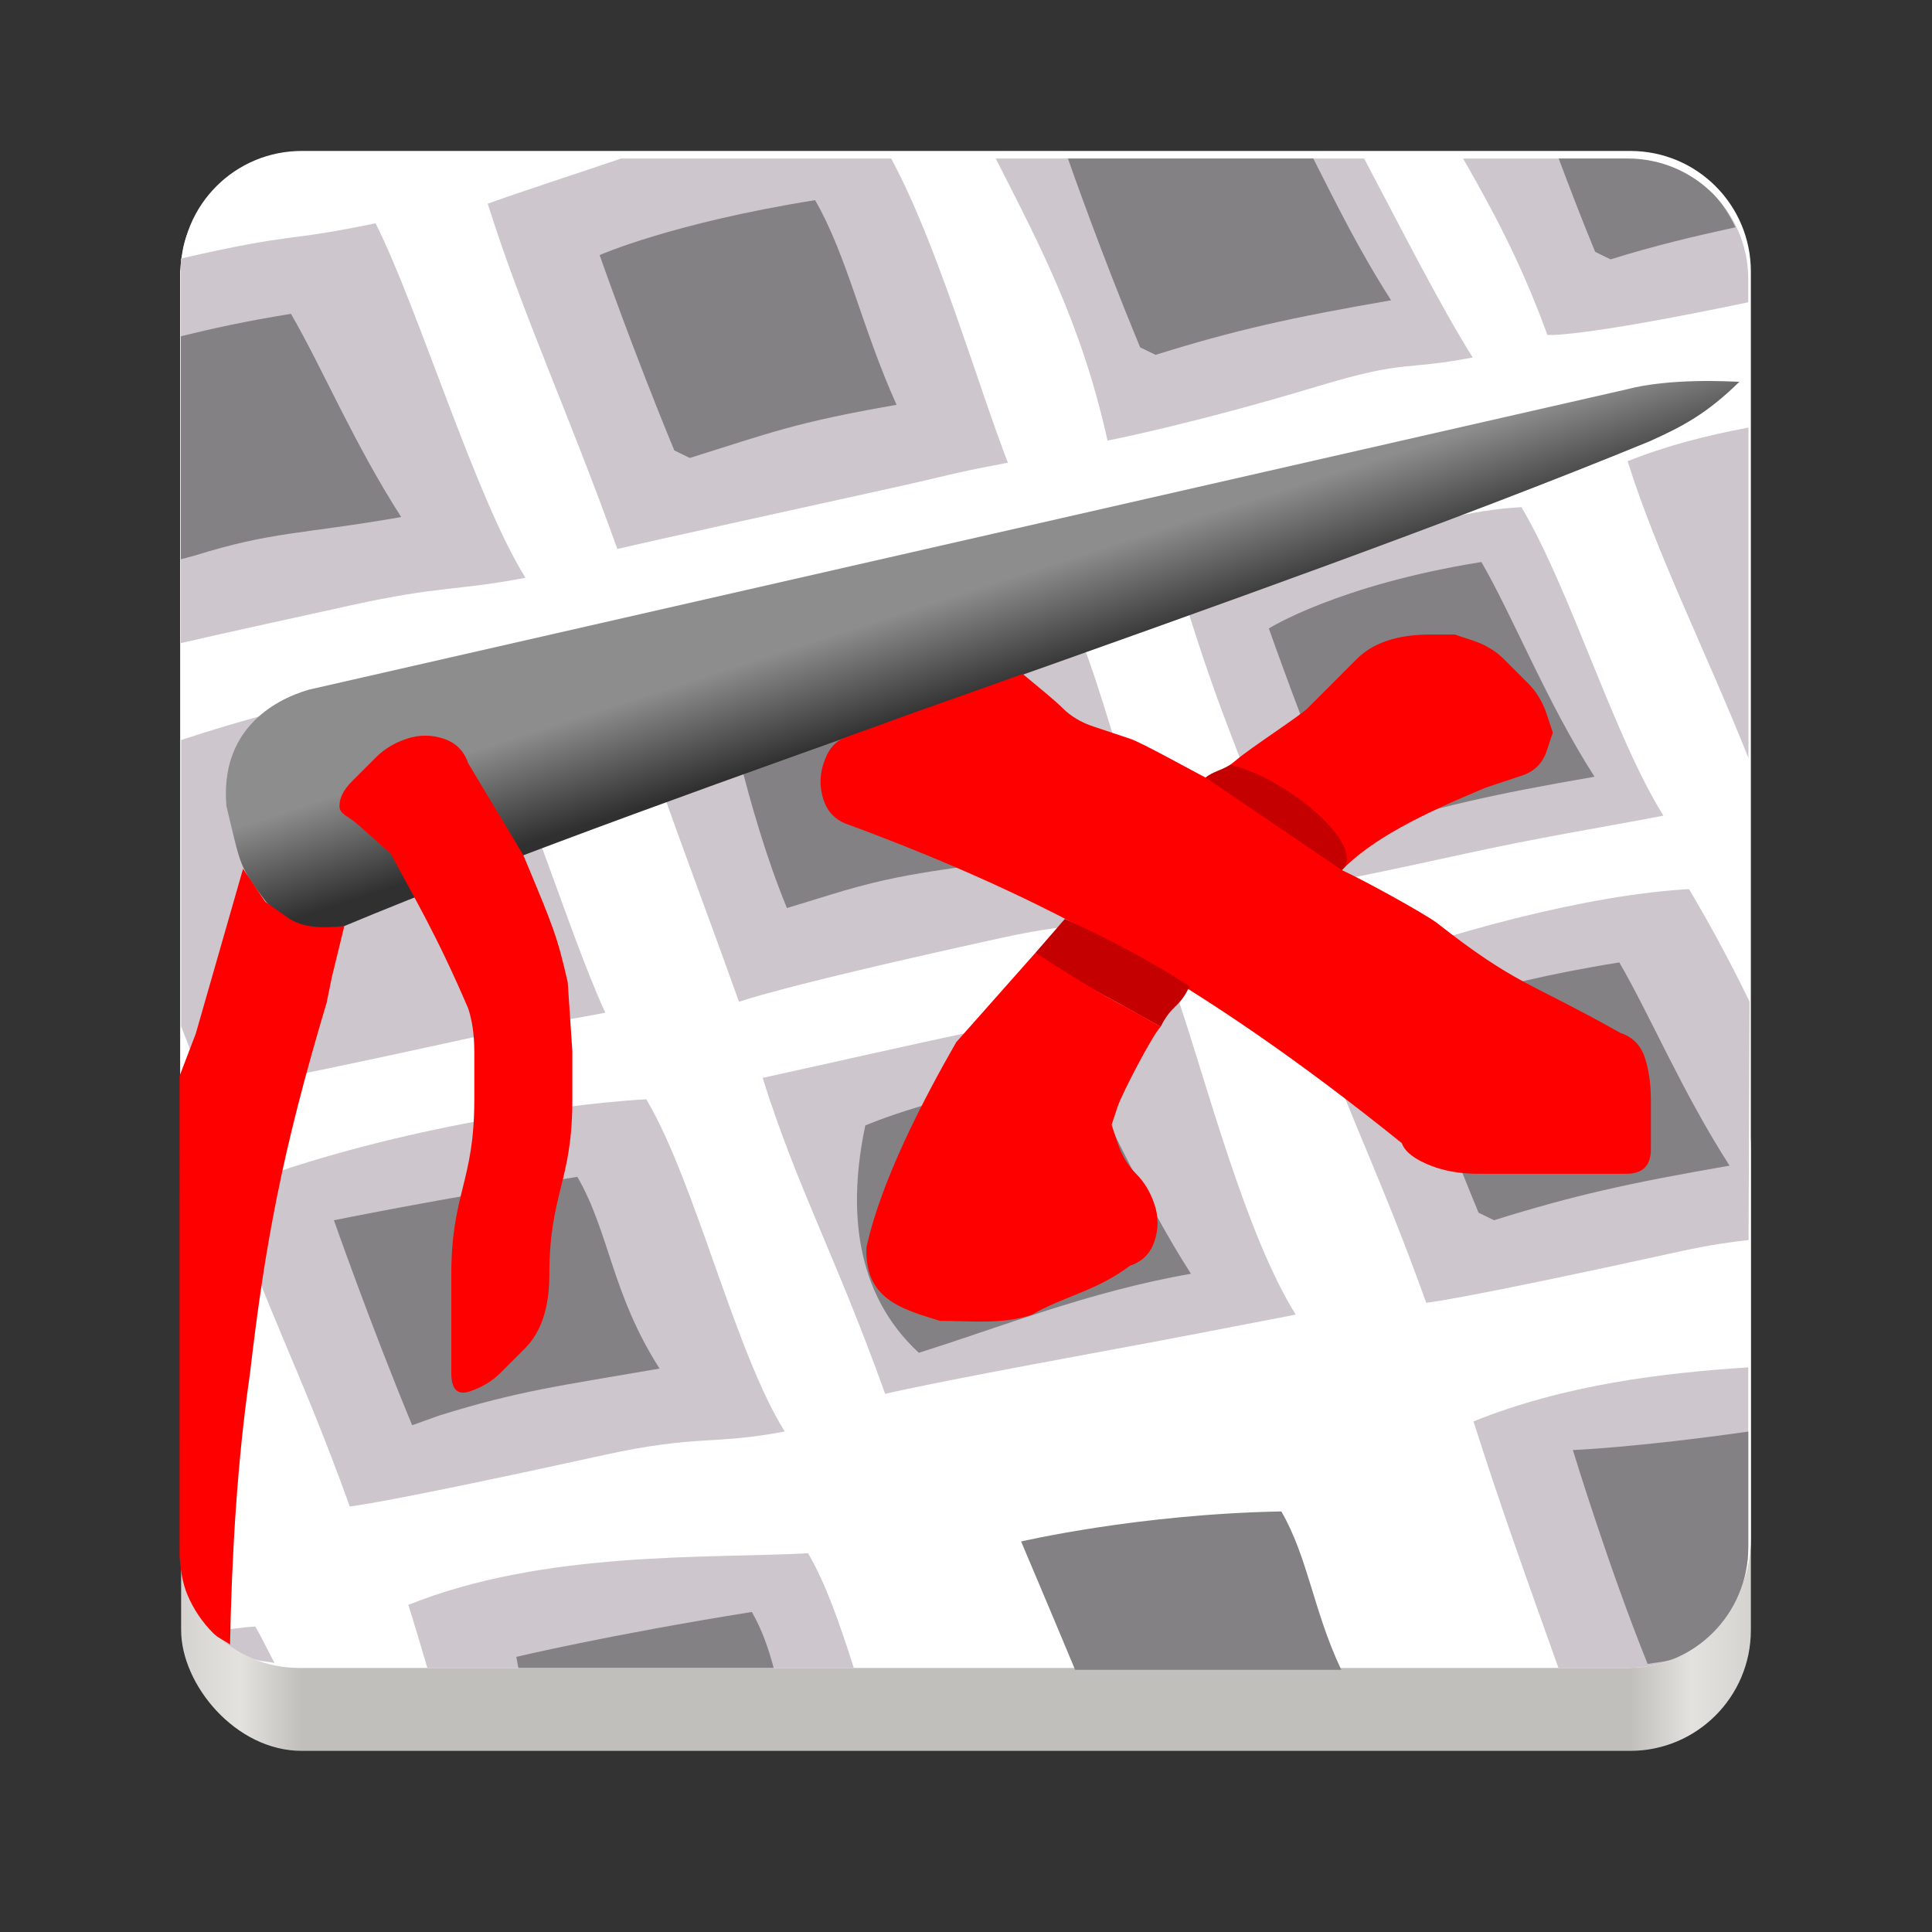 <svg height="128" width="128" xmlns="http://www.w3.org/2000/svg" xmlns:xlink="http://www.w3.org/1999/xlink">
  <rect width="100%" height="100%" fill="#333333" stroke="none"/>
  <linearGradient id="linearGradient5582" gradientUnits="userSpaceOnUse" x1="11" x2="10.344" y1="13" y2="10.969">
    <stop offset="0" stop-color="#313031"/>
    <stop offset="1" stop-color="#8d8d8d"/>
  </linearGradient>
  <linearGradient id="e" gradientTransform="matrix(1.002 0 0 1 72.09 56.015)" gradientUnits="userSpaceOnUse" x1="43.844" x2="-60" y1="234" y2="234">
    <stop offset="0" stop-color="#d5d3cf"/>
    <stop offset=".038" stop-color="#e3e2df"/>
    <stop offset=".077" stop-color="#c0bfbc"/>
    <stop offset=".923" stop-color="#c0bfbc"/>
    <stop offset=".962" stop-color="#e3e2df"/>
    <stop offset="1" stop-color="#d5d3cf"/>
  </linearGradient>
  <g transform="translate(0 -172)">
    <rect fill="url(#e)" height="48" rx="8" width="104" x="12" y="240"/>
    <path d="m20 10c-4.432 0-8 3.568-8 8v42 42c0 4.432 3.568 8 8 8h44 44c4.432 0 8-3.568 8-8v-42-42c0-4.432-3.568-8-8-8z" fill="#fff" transform="translate(0 172)"/>
    <path d="m11.935 275.04c.062.902.185 1.791.52 2.584.404.958.988 1.82 1.711 2.543s1.585 1.307 2.543 1.711 2.011.627 3.119.627h44 44c1.108 0 2.163-.223 3.121-.627s1.818-.988 2.541-1.711 1.307-1.585 1.711-2.543.627-2.011.627-3.119v-42-42c0-1.108-.223-2.161-.627-3.119s-.988-1.82-1.711-2.543-1.583-1.307-2.541-1.711-2.013-.627-3.121-.627h-88c-1.108 0-2.161.223-3.119.627s-1.82.988-2.543 1.711-1.307 1.585-1.711 2.543c-.334.793-.457 1.682-.52 2.584z" fill="#fff"/>
    <g fill-rule="evenodd">
      <path d="m59.042 182.504h-17.889c-3.077 1.043-5.981 1.973-8.842 2.99 2.354 7.442 5.27 13.631 8.588 22.873v.004s2.16-.518 17.045-3.787c6.133-1.347 4.142-1.029 8.83-1.93-2.051-5.319-4.697-14.551-7.732-20.15z" fill="#cdc6cd"/>
      <path d="m111.903 230.907c-6.379.346-15.868 2.715-24.608 6.137v2.956c2.084 5.89 4.304 10.254 7.196 18.311 0 0 2.016-.15 16.901-3.42 1.853-.407 3.282-.604 4.454-.737l.067-15.789c-1.379-2.862-2.885-5.57-4.01-7.457z" fill="#cdc6cd"/>
      <path d="m85.289 230.623c-3.318-9.242-4.147-10.447-6.5-17.889 8.985-3.618 15.408-6.776 22.008-7.133 3.248 5.449 6.106 15.161 9.41 20.438-4.688.901-7.788 1.343-13.921 2.69-14.885 3.269-10.998 1.894-10.998 1.894z" fill="#cdc6cd"/>
      <path d="m58.643 264.345c-3.318-9.242-5.764-13.491-8.118-20.933 8.985-1.953 20.926-4.872 27.527-5.23 1.868 5.496 4.488 15.636 7.793 20.914-4.688.901-7.46 1.457-13.635 2.594-11.031 2.032-13.567 2.655-13.567 2.655z" fill="#cdc6cd"/>
      <path d="m48.963 238.374c-3.318-9.242-5.336-14.3-7.69-21.742 8.985-3.618 22.068-5.491 28.669-5.849 3.248 5.449 4.964 16.54 8.269 21.818-4.688.901-5.79.201-11.922 1.548-14.885 3.269-17.325 4.225-17.325 4.225z" fill="#cdc6cd"/>
      <path d="m14.111 280.085c.023.024.031.059.055.082.723.723 1.585 1.307 2.543 1.711.453.191.985.191 1.477.297-.421-.791-.893-1.776-1.273-2.414-.844.046-1.852.207-2.801.324z" fill="#cdc6cd"/>
      <path d="m28.314 282.504h28.254c-.923-2.896-1.879-5.656-3.035-7.596-6.601.358-17.495-.198-26.48 3.42.461 1.459.852 2.801 1.262 4.176z" fill="#cdc6cd"/>
      <path d="m103.251 282.504h4.576c1.108 0 2.163-.223 3.121-.627s1.818-.988 2.541-1.711 1.307-1.585 1.711-2.543.627-2.011.627-3.119v-11.912c-5.636.37-12.104 1.124-18.203 3.58 1.661 5.252 3.575 10.591 5.627 16.332z" fill="#cdc6cd"/>
      <path d="m23.17 271.804c-3.318-9.242-5.764-13.491-8.118-20.933 8.985-3.618 21.164-5.681 27.765-6.039 3.248 5.449 5.868 16.731 9.173 22.008-4.688.901-5.79.201-11.922 1.548-14.885 3.269-16.897 3.416-16.897 3.416z" fill="#cdc6cd"/>
      <path d="m31.06 216.914c-5.042.273-12.034 1.801-19.06 4.115v18.971c.535 1.363 1.063 2.689 1.647 4.317 0 0 2.01-.15 16.895-3.419 6.133-1.347 4.872-.902 9.56-1.803-2.531-5.48-5.794-16.732-9.042-22.181z" fill="#cdc6cd"/>
      <path d="m89.013 226.576c-2.716-6.554-4.948-12.94-4.948-12.94s4.567-2.878 14.082-4.401c2.129 3.683 4.326 9.286 7.493 14.225-6.76 1.171-10.346 1.978-15.605 3.616z" fill="#838183"/>
      <path d="m52.138 232.16c-2.716-6.554-4.282-14.986-4.282-14.986s4.758-2.117 14.273-3.64c2.129 3.683 4.326 10.047 7.493 14.986-6.76 1.171-9.347 1.122-14.606 2.759z" fill="#838183"/>
      <path d="m97.959 252.343c-2.716-6.554-4.948-12.941-4.948-12.941s4.758-2.117 14.273-3.639c2.129 3.683 4.136 8.524 7.303 13.464-6.76 1.171-10.346 1.978-15.605 3.616z" fill="#838183"/>
      <path d="m57.328 246.567s4.758-2.117 14.273-3.64c2.129 3.683 4.136 8.524 7.303 13.464-6.76 1.171-12.772 3.595-18.031 5.233-4.269-3.952-4.702-9.577-3.544-15.058z" fill="#838183"/>
      <path d="m27.306 266.426c-2.716-6.554-5.183-13.58-5.183-13.58s6.613-1.356 16.128-2.878c2.129 3.683 2.28 7.763 5.447 12.703-6.76 1.171-9.337 1.473-14.596 3.111z" fill="#838183"/>
    </g>
    <g transform="matrix(3.248 0 0 3.248 11.935 181.559)">
      <path d="m29.5 5c.894-.235 2.088-.163 2.305-.155-.667.653-1.16.912-1.837 1.216-7.934 3.259-19.765 7.019-26.678 9.91-.753.112-1.217-.185-1.542-.525-.554-.739-.502-.697-.804-1.946-.131-1.53.927-2.154 1.681-2.375" fill="url(#linearGradient5582)"/>
      <path d="m26.281 9.281-.094.156.047-.078z" fill="#cdc6cd"/>
      <path d="m24 10.5c.167-.167.375-.292.625-.375s.542-.125.875-.125h.5l.375.125c.25.083.458.208.625.375l.5.5c.167.167.292.375.375.625l.125.375-.125.375c-.083.25-.25.417-.5.5l-.75.25c-1.305.545-2.3 1.037-2.929 1.68.456.209 1.646.866 1.929 1.07 1.641 1.286 1.86 1.186 3.75 2.25.25.083.417.25.5.5.083.25.125.542.125.875v1c0 .333-.167.5-.5.5h-.5-.5-1-1c-.333 0-.625-.042-.875-.125s-.622-.25-.705-.5c-4.132-3.326-7.268-5.009-11.295-6.5-.25-.083-.417-.25-.5-.5-.083-.25-.083-.5 0-.75s.208-.44.456-.529l.772-.279c1.187-.437 1.728-.607 2.832-1.014.301.252.649.531.815.697s.375.292.625.375l.75.25c.25.083 1.333.689 1.543.793.144-.115.319-.098.621-.355.302-.258 1.294-.896 1.461-1.062l.5-.5z" fill="#f00"/>
      <path d="m4 12.5c.167-.167.375-.292.625-.375.25-.083.5-.083.75 0s.417.25.5.5c.498.831.806 1.344 1.125 1.875.604 1.444.694 1.656.906 2.594l.094 1.406v1c0 1.667-.469 1.898-.469 3.564 0 .333-.042.625-.125.875s-.208.458-.375.625l-.5.5c-.167.167-.375.292-.625.375-.25.083-.375-.042-.375-.375v-1-1c0-1.667.469-1.898.469-3.564v-1c0-.333-.042-.625-.125-.875-.652-1.52-1.104-2.26-1.578-3.154l-.672-.596c-.197-.175-.375-.208-.375-.375s.083-.333.25-.5z" fill="#f00"/>
      <path d="m20.918 12.918c.172-.135.276-.128.506-.26 1.147.264 2.803 1.655 2.272 2.147" fill="#c50000"/>
      <path d="m-113.35 89.648c.062.902.185 1.791.52 2.584.404.958.988 1.82 1.711 2.543.317.317.747.49 1.113.75.108-5.828.48-12.202 1.316-17.918.99-8.514 2.109-14.667 5.084-24.602l.332-1.637.832-3.42c-1.88.188-2.917.024-3.801-.602l-1.432-1.012-1.471-2.18-3.133 10.922-1.072 2.799z" fill="#f00" stroke-width="3.248" transform="matrix(.308 0 0 .308 34.9 1.18)"/>
      <path d="m18.047 15.8c1.093.501 1.828.915 2.544 1.374-.225.474-.339.337-.591.826-2.634-1.481-2.027-1.025-2.556-1.505" fill="#c50000"/>
      <path d="m30 16.5v-.5h.5.5v.5.5h-.5-.5z" fill="#cdc6cd"/>
      <path d="m17.444 16.495c1.65 1.049 1.378.829 2.556 1.505-.167.167-.792 1.375-.875 1.625l-.125.375.125.375c.083.25.208.458.375.625s.292.375.375.625c.083.25.083.5 0 .75s-.25.417-.5.5c-.68.516-1.406.644-2 1-.596.203-1.248.125-1.875.125-.802-.244-1.542-.454-1.5-1.5.299-1.375 1.183-3.057 1.831-4.185" fill="#f00"/>
    </g>
    <path d="m44.675 201.841c-2.716-6.554-4.948-12.94-4.948-12.94s4.758-2.117 14.273-3.64c2.129 3.683 3.089 8.429 5.4 13.559-6.76 1.171-8.443 1.883-13.702 3.521z" fill="#838183" fill-rule="evenodd"/>
    <path d="m24.881 186.793c-6.168 1.287-5.159.557-12.899 2.337v25.477c1.778-.403 1.424-.342 11.24-2.498 6.133-1.347 6.903-.931 11.591-1.832-3.305-5.278-7.063-17.777-9.931-23.485z" fill="#cdc6cd" fill-rule="evenodd"/>
    <path d="m19.279 192.793c-2.94.47-5.265.983-7.297 1.487v14.772l.856-.226c5.259-1.638 6.984-1.398 13.743-2.569-3.167-4.939-5.174-9.781-7.303-13.464z" fill="#838183" fill-rule="evenodd"/>
    <path d="m115.827 192.026v-1.521c0-1.108-.223-2.161-.627-3.119s-.988-1.82-1.711-2.543-1.583-1.307-2.541-1.711-2.013-.627-3.121-.627h-10.891c1.826 3.198 3.792 6.747 5.582 11.686 0 0 1.895.221 13.309-2.164z" fill="#cdc6cd" fill-rule="evenodd"/>
    <path d="m90.38 182.504h-24.408c2.888 5.696 5.67 10.887 7.406 18.686-0 0 5.585-1.084 13.904-3.592 6.012-1.812 5.599-1.013 10.287-1.914-2.194-3.504-4.761-8.583-7.189-13.18z" fill="#cdc6cd" fill-rule="evenodd"/>
    <path d="m115.839 200.328c-2.749.514-5.474 1.211-8.005 2.23 1.999 6.321 5.084 12.351 8.005 19.661z" fill="#cdc6cd" fill-rule="evenodd"/>
    <path d="m87.011 182.504h-16.256c.143.407 2.157 6.173 4.781 12.508l1.023.498c5.259-1.638 8.846-2.445 15.605-3.615-2.16-3.368-3.673-6.476-5.154-9.391z" fill="#838183" fill-rule="evenodd"/>
    <path d="m114.98 187.057c-.392-.812-.861-1.585-1.49-2.215-.723-.723-1.583-1.307-2.541-1.711s-2.013-.627-3.121-.627h-4.561c.727 1.921 1.476 3.911 2.416 6.18l1.021.5c2.92-.909 5.52-1.525 8.275-2.127z" fill="#838183" fill-rule="evenodd"/>
    <path d="m109.158 282.237c.605-.105 1.241-.128 1.791-.359.958-.404 1.818-.988 2.541-1.711s1.307-1.585 1.711-2.543.627-2.011.627-3.119v-7.66c-7.415 1.059-11.621 1.225-11.621 1.225s2.359 7.747 4.951 14.168z" fill="#838183" fill-rule="evenodd"/>
    <path d="m71.23 282.631h17.633c-1.857-3.928-2.198-7.428-3.971-10.494-9.515.177-17.24 1.992-17.24 1.992s1.934 4.556 3.578 8.502z" fill="#838183" fill-rule="evenodd"/>
    <path d="m34.345 282.504h16.914c-.349-1.286-.756-2.507-1.449-3.707-9.515 1.522-15.604 2.975-15.604 2.975s.123.628.139.732z" fill="#838183" fill-rule="evenodd"/>
  </g>
</svg>
